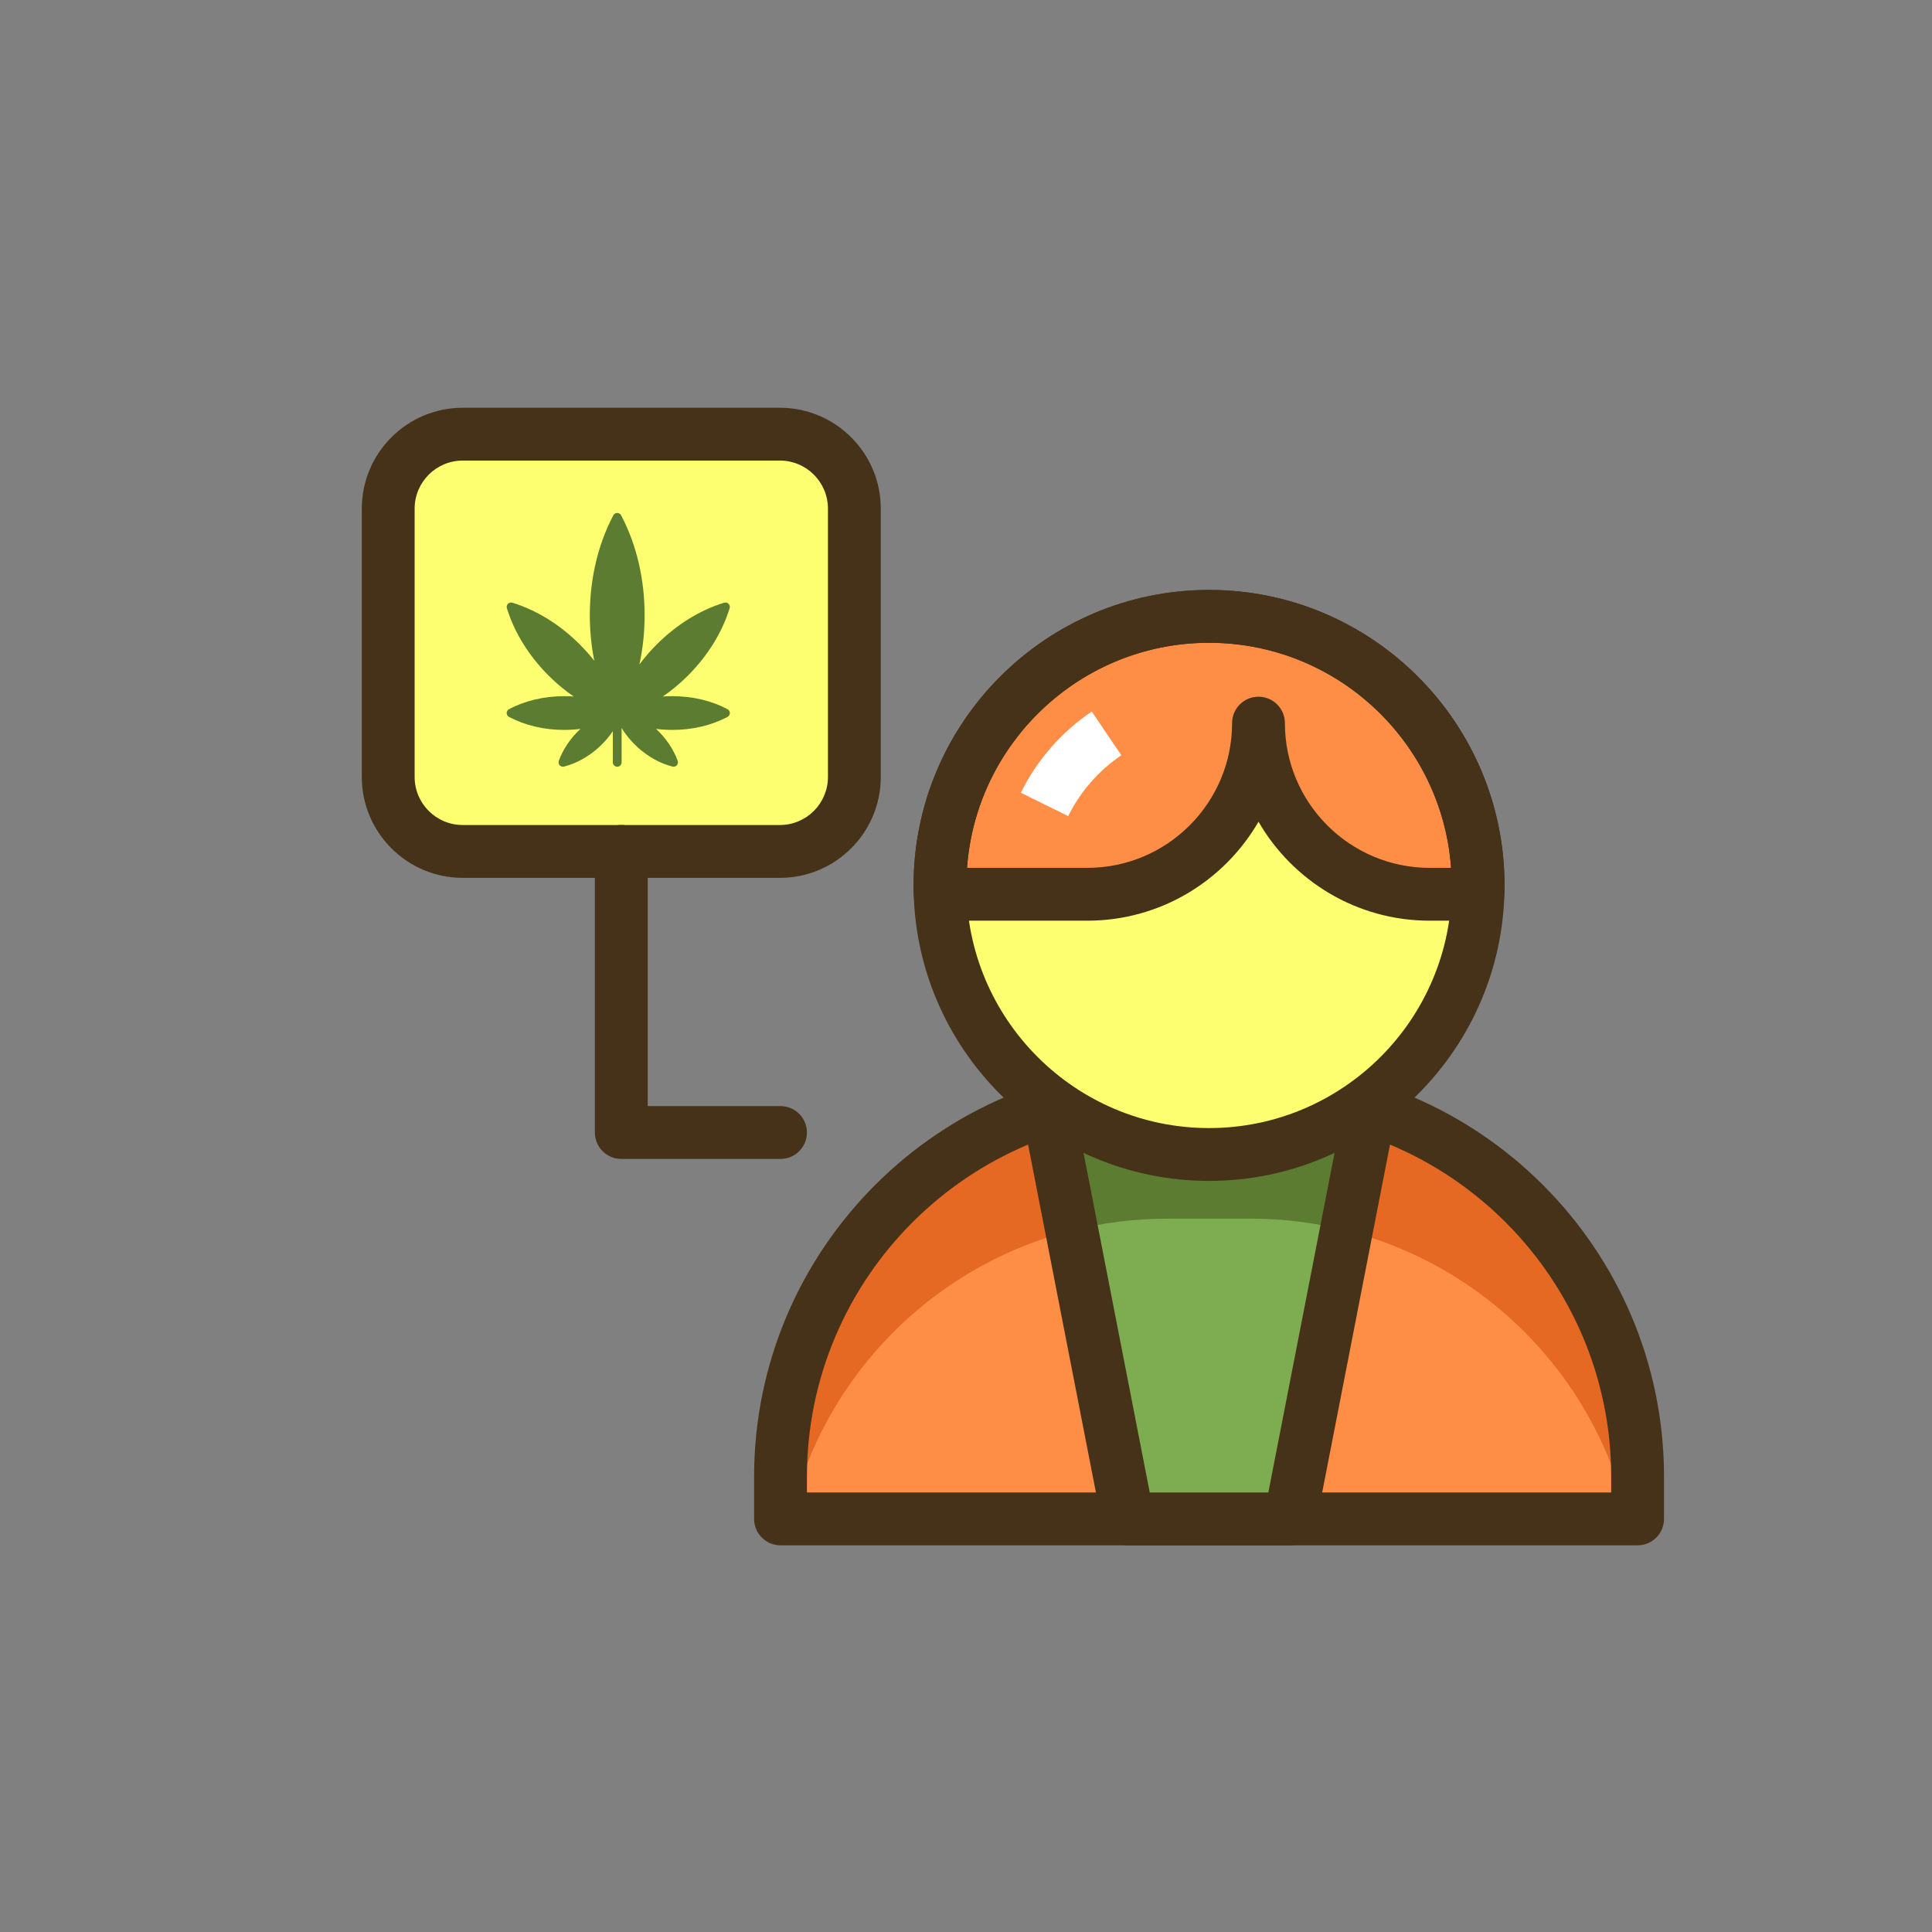<?xml version="1.0" encoding="utf-8"?>
<!-- Generator: Adobe Illustrator 21.1.0, SVG Export Plug-In . SVG Version: 6.00 Build 0)  -->
<svg version="1.1" id="Layer_1" xmlns="http://www.w3.org/2000/svg" xmlns:xlink="http://www.w3.org/1999/xlink" x="0px" y="0px"
	 viewBox="0 0 512 512" style="enable-background:new 0 0 512 512;" xml:space="preserve">
<rect x="0" y="0" width="512" height="512" fill="#808080" stroke="none"/>
<style type="text/css">
	.st0{fill:#D6CD1E;}
	.st1{fill:#E56823;}
	.st2{fill:#FE8E46;}
	.st3{fill:#FEFE71;}
	.st4{fill:#463218;}
	.st5{fill:#7DAC51;}
	.st6{fill:#5B7C31;}
	.st7{fill:#FFFFFF;}
</style>
<g>
	<g>
		<path class="st3" d="M206.684,225.64h-84.072c-10.897,0-19.73-8.834-19.73-19.73v-71.121c0-10.897,8.834-19.73,19.73-19.73h84.072
			c10.897,0,19.73,8.834,19.73,19.73v71.121C226.415,216.806,217.581,225.64,206.684,225.64z"/>
	</g>
	<g>
		<path class="st2" d="M433.979,402.527H206.845v-11.176c0-56.554,45.846-102.4,102.4-102.4h22.335
			c56.554,0,102.4,45.846,102.4,102.4V402.527z"/>
	</g>
	<g>
		<path class="st1" d="M331.579,288.951h-22.335c-56.554,0-102.4,45.846-102.4,102.4v11.176h2.559
			c10.377-45.562,51.137-79.565,99.841-79.565h22.335c48.704,0,89.464,34.003,99.841,79.565h2.559v-11.176
			C433.979,334.797,388.133,288.951,331.579,288.951z"/>
	</g>
	<g>
		<path class="st4" d="M433.979,409.527H206.845c-3.866,0-7-3.134-7-7v-11.176c0-60.323,49.076-109.4,109.399-109.4h22.335
			c60.323,0,109.4,49.077,109.4,109.4v11.176C440.979,406.394,437.846,409.527,433.979,409.527z M213.845,395.527h213.135v-4.176
			c0-52.604-42.797-95.4-95.4-95.4h-22.335c-52.604,0-95.399,42.796-95.399,95.4V395.527z"/>
	</g>
	<g>
		<path class="st5" d="M298.931,402.527h42.962l21.181-108.633c-9.923-3.205-20.505-4.943-31.494-4.943h-22.335
			c-10.989,0-21.571,1.738-31.494,4.943L298.931,402.527z"/>
	</g>
	<g>
		<path class="st6" d="M305.577,289.023c-0.269,0.01-0.538,0.019-0.807,0.031c-1.211,0.052-2.418,0.12-3.617,0.214
			c-0.092,0.007-0.183,0.017-0.275,0.024c-1.169,0.095-2.332,0.211-3.49,0.345c-0.175,0.021-0.35,0.039-0.524,0.06
			c-1.241,0.15-2.476,0.32-3.703,0.514c-0.065,0.01-0.13,0.022-0.195,0.032c-1.26,0.202-2.514,0.425-3.758,0.672
			c-0.015,0.003-0.029,0.005-0.044,0.008c-1.287,0.256-2.566,0.537-3.835,0.841c-0.015,0.003-0.029,0.007-0.044,0.011
			c-2.55,0.612-5.063,1.319-7.536,2.117l6.281,32.215c8.068-2.043,16.51-3.147,25.213-3.147h22.335
			c8.703,0,17.146,1.104,25.213,3.147l6.281-32.215c-2.472-0.798-4.986-1.505-7.536-2.118c-0.014-0.003-0.029-0.007-0.043-0.01
			c-1.27-0.304-2.548-0.585-3.836-0.841c-0.014-0.003-0.028-0.005-0.042-0.008c-1.245-0.247-2.499-0.47-3.759-0.672
			c-0.065-0.01-0.13-0.022-0.195-0.032c-1.227-0.194-2.462-0.364-3.703-0.514c-0.174-0.021-0.349-0.04-0.523-0.06
			c-1.158-0.134-2.321-0.25-3.491-0.345c-0.092-0.007-0.182-0.017-0.274-0.024c-1.2-0.094-2.407-0.162-3.618-0.214
			c-0.268-0.012-0.537-0.021-0.806-0.031c-1.218-0.043-2.439-0.072-3.667-0.072h0h-22.335h0
			C308.016,288.951,306.795,288.98,305.577,289.023z"/>
	</g>
	<g>
		<path class="st4" d="M341.893,409.527h-42.962c-3.35,0-6.229-2.373-6.871-5.66l-21.181-108.634c-0.678-3.477,1.349-6.912,4.72-8
			c10.852-3.505,22.172-5.282,33.646-5.282h22.335c11.473,0,22.793,1.777,33.646,5.282c3.371,1.088,5.397,4.524,4.72,8.001
			l-21.182,108.633C348.122,407.155,345.242,409.527,341.893,409.527z M304.697,395.527h31.429l18.851-96.681
			c-7.622-1.923-15.466-2.896-23.397-2.896h-22.335c-7.932,0-15.775,0.972-23.396,2.896L304.697,395.527z"/>
	</g>
	<g>
		<path class="st4" d="M206.684,232.64h-84.071c-14.739,0-26.73-11.991-26.73-26.73v-71.122c0-14.739,11.991-26.73,26.73-26.73
			h84.071c14.74,0,26.731,11.991,26.731,26.73v71.122C233.415,220.649,221.424,232.64,206.684,232.64z M122.612,122.058
			c-7.02,0-12.73,5.711-12.73,12.73v71.122c0,7.02,5.711,12.73,12.73,12.73h84.071c7.021,0,12.731-5.711,12.731-12.73v-71.122
			c0-7.02-5.711-12.73-12.731-12.73H122.612z"/>
	</g>
	<g>
		<path class="st4" d="M206.845,307.127h-42.196c-3.866,0-7-3.134-7-7V225.64c0-3.866,3.134-7,7-7s7,3.134,7,7v67.487h35.196
			c3.866,0,7,3.134,7,7S210.711,307.127,206.845,307.127z"/>
	</g>
	<g>
		<circle class="st3" cx="320.412" cy="234.646" r="71.304"/>
	</g>
	<g>
		<path class="st2" d="M320.412,163.342c-39.38,0-71.304,31.924-71.304,71.304c0,0.786,0.034,1.564,0.059,2.344h38.99
			c25.05,0,45.356-20.307,45.356-45.356c0,25.05,20.307,45.356,45.356,45.356h12.786c0.025-0.78,0.059-1.558,0.059-2.344
			C391.716,195.266,359.792,163.342,320.412,163.342z"/>
	</g>
	<g>
		<path class="st4" d="M320.412,312.95c-43.178,0-78.305-35.127-78.305-78.304c0-43.177,35.127-78.304,78.305-78.304
			c43.177,0,78.304,35.127,78.304,78.304C398.716,277.823,363.589,312.95,320.412,312.95z M320.412,170.342
			c-35.458,0-64.305,28.847-64.305,64.304c0,35.457,28.847,64.304,64.305,64.304c35.457,0,64.304-28.847,64.304-64.304
			C384.716,199.189,355.869,170.342,320.412,170.342z"/>
	</g>
	<g>
		<path class="st4" d="M391.656,243.99H378.87c-19.357,0-36.297-10.562-45.356-26.224c-9.06,15.662-25.999,26.224-45.356,26.224
			h-38.99c-3.777,0-6.873-2.997-6.996-6.772l-0.016-0.462c-0.024-0.701-0.048-1.403-0.048-2.11
			c0-43.177,35.127-78.304,78.305-78.304c43.177,0,78.304,35.127,78.304,78.304c0,0.707-0.023,1.409-0.048,2.11l-0.016,0.462
			C398.529,240.993,395.434,243.99,391.656,243.99z M333.514,184.634c3.866,0,7,3.134,7,7c0,21.15,17.207,38.356,38.356,38.356
			h5.679c-2.392-33.293-30.244-59.648-64.137-59.648s-61.746,26.354-64.138,59.648h31.883c21.149,0,38.356-17.207,38.356-38.356
			C326.514,187.768,329.647,184.634,333.514,184.634z"/>
	</g>
	<g>
		<path class="st6" d="M192.795,187.937c-4.26-2.252-9.312-3.442-14.61-3.442c-0.854,0-1.7,0.034-2.539,0.096
			c2.342-1.611,4.579-3.474,6.668-5.563c5.243-5.243,9.063-11.417,11.048-17.854c0.127-0.412,0.016-0.86-0.289-1.165
			c-0.305-0.305-0.753-0.416-1.165-0.289c-6.437,1.985-12.611,5.805-17.854,11.048c-1.69,1.69-3.231,3.477-4.612,5.338
			c0.918-4.191,1.389-8.583,1.389-13.073c0-9.608-2.155-18.763-6.232-26.475c-0.201-0.381-0.597-0.619-1.028-0.619
			c-0.431,0-0.827,0.238-1.028,0.619c-4.077,7.712-6.232,16.867-6.232,26.475c0,4.14,0.401,8.195,1.183,12.088
			c-1.182-1.508-2.471-2.963-3.86-4.353c-5.243-5.243-11.417-9.064-17.854-11.048c-0.411-0.127-0.86-0.016-1.165,0.289
			c-0.305,0.305-0.416,0.753-0.289,1.165c1.985,6.437,5.805,12.611,11.048,17.854v0c2.089,2.089,4.326,3.951,6.669,5.563
			c-0.839-0.061-1.685-0.096-2.539-0.096c-5.298,0-10.35,1.19-14.61,3.442c-0.381,0.201-0.619,0.597-0.619,1.028
			s0.238,0.827,0.619,1.028c4.26,2.252,9.312,3.442,14.61,3.442c1.464,0,2.908-0.094,4.323-0.273
			c-2.634,2.455-4.615,5.375-5.734,8.467c-0.147,0.405-0.057,0.858,0.232,1.177c0.223,0.246,0.537,0.381,0.861,0.381
			c0.096,0,0.193-0.012,0.289-0.036c3.28-0.841,6.468-2.606,9.221-5.104c1.436-1.304,2.683-2.746,3.713-4.279v8.257
			c0,0.642,0.521,1.163,1.163,1.163c0.642,0,1.163-0.521,1.163-1.163v-9.109c1.122,1.852,2.559,3.588,4.258,5.131l0,0
			c2.752,2.499,5.941,4.264,9.221,5.104c0.096,0.025,0.193,0.036,0.289,0.036c0.323,0,0.638-0.135,0.861-0.381
			c0.29-0.319,0.379-0.772,0.232-1.177c-1.119-3.092-3.1-6.012-5.734-8.467c1.415,0.179,2.859,0.273,4.323,0.273
			c5.298,0,10.35-1.19,14.61-3.442c0.381-0.201,0.619-0.597,0.619-1.028C193.414,188.534,193.176,188.138,192.795,187.937z"/>
	</g>
	<g>
		<path class="st7" d="M283.087,216.281l-12.557-6.191c4.273-8.667,10.773-16.113,18.798-21.534l7.836,11.602
			C291.154,204.217,286.286,209.793,283.087,216.281z"/>
	</g>
</g>
</svg>

